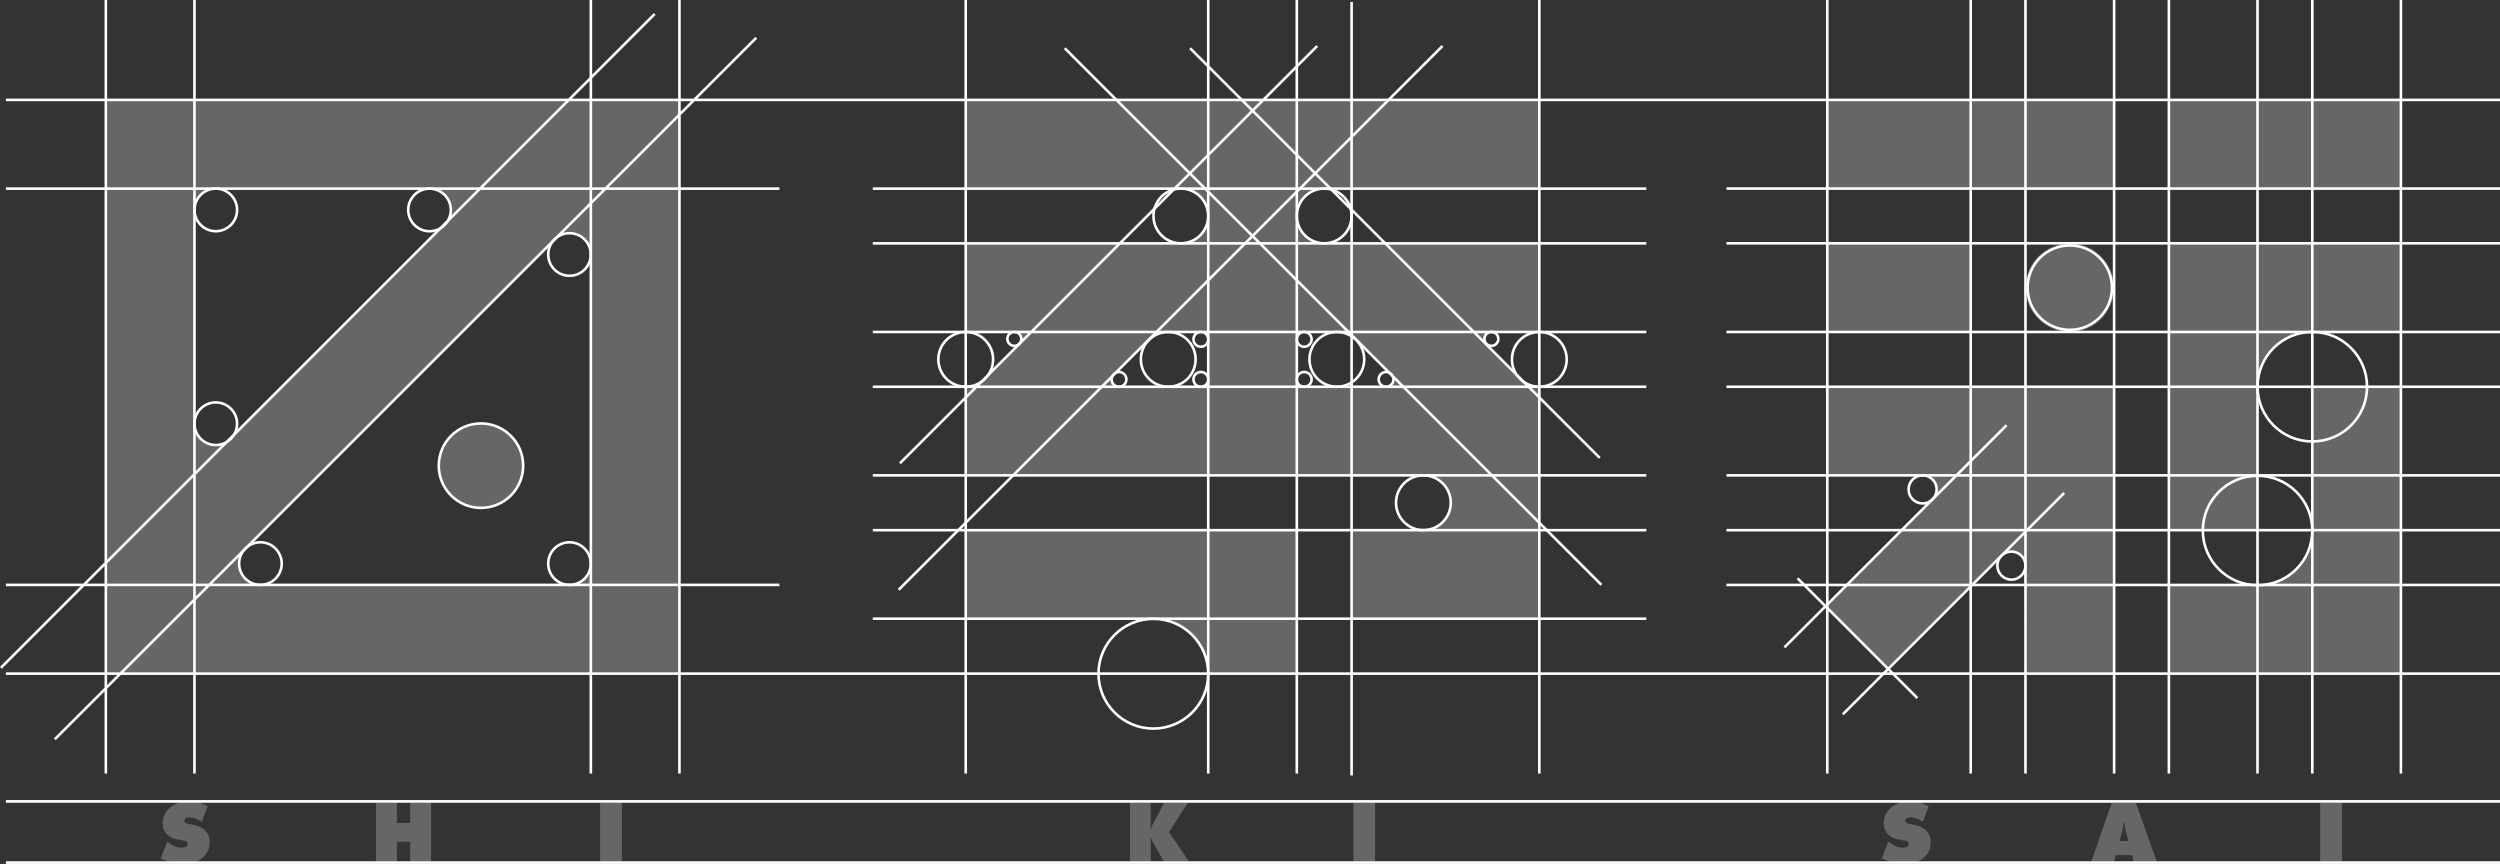 <svg xmlns="http://www.w3.org/2000/svg" id="_イヤー_2" viewBox="0 0 699.37 241.69"><rect x="0" y="0" width="699.37" height="241.69" fill="#333333" stroke="none"/><defs><style>.cls-1{fill:#666}.cls-2{fill:none;stroke:#fff;stroke-miterlimit:10;stroke-width:.73px}</style></defs><g id="_イヤー_1-2"><path d="M511.18 27.96h80.24v24.8h-80.24zm0 80.23v24.8h26.7a3.9 3.9 0 0 1 2.76 6.67l-29.95 29.95 17.53 17.53 31.73-31.73a3.9 3.9 0 0 1 6.67 2.76v30.26h24.79v-80.24h-80.24Zm120.74 55.45h-25.18v24.79h64.91v-80.24h-24.8v40.51c0 8.25-6.69 14.94-14.94 14.94ZM511.18 68.08h40.12v24.79h-40.12zm67.84 0a12.4 12.4 0 1 0 0 24.8 12.4 12.4 0 1 0 0-24.8m27.72-40.12h64.91v24.8h-64.91z" class="cls-1"/><path d="M606.74 68.08v80.24h24.8v-40.51c0-8.25 6.69-14.94 14.94-14.94h25.18V68.08zM370.47 52.77h60.16V27.95H270.17v24.82h60.16c4.25 0 7.68 3.4 7.68 7.64s-3.44 7.68-7.68 7.68h-60.16v24.78h13.58c1.74 0 2.63 2.1 1.37 3.36l-9.86 9.86a7.3 7.3 0 0 1-5.1 2.1v24.78h128a7.65 7.65 0 1 1 0 15.32h-20.05v24.82h52.52V108.2c-1.9 0-3.76-.77-5.09-2.1l-9.86-9.86a1.96 1.96 0 0 1 1.37-3.36h13.58V68.1h-60.16a7.65 7.65 0 1 1 0-15.32Zm-32.46 53.24c0 1.21-.97 2.18-2.18 2.18h-22.88a1.96 1.96 0 0 1-1.37-3.36l9.7-9.7a7.7 7.7 0 0 1 5.46-2.26h9.1c1.21 0 2.18.97 2.18 2.14v11Zm26.92-13.14h9.14c2.02 0 4 .81 5.42 2.26l9.74 9.7a1.96 1.96 0 0 1-1.37 3.36h-22.92a2.16 2.16 0 0 1-2.14-2.18v-11c0-1.17.97-2.14 2.14-2.14Z" class="cls-1"/><path d="M270.15 173.11h52.52c8.46 0 15.32 6.86 15.32 15.32h24.8v-40.12h-92.63zM29.61 27.95v160.5h160.46V27.95zm24.78 90.72V58.55a5.8 5.8 0 0 1 5.78-5.78h60.16a5.78 5.78 0 0 1 4.08 9.86l-60.12 60.16a5.8 5.8 0 0 1-9.9-4.12m110.89 39.01a5.95 5.95 0 0 1-5.94 5.94H72.87a5.96 5.96 0 0 1-4.25-10.15l86.52-86.48a5.95 5.95 0 0 1 10.15 4.2z" class="cls-1"/><path d="M135.51 118.5a11.81 11.81 0 1 0-1.91 23.55 11.81 11.81 0 0 0 1.91-23.55M56.45 229.91a6.5 6.5 0 0 0-3.42-1.26c-.33 0-.83.05-1.15.3-.23.18-.3.35-.3.6 0 .35.05.68.98.88l1.93.43c1.48.33 2.36.93 2.86 1.43a4.5 4.5 0 0 1 1.28 3.31 5.4 5.4 0 0 1-1.51 3.94c-.95.98-2.76 2.13-5.9 2.13-2.56 0-4.27-.73-5.7-1.31l-.55-.23 1.83-4.72.65.5a6 6 0 0 0 3.39 1.23c.83 0 1.18-.2 1.3-.3a.9.9 0 0 0 .33-.75c0-.15-.02-.4-.2-.58-.2-.2-.53-.28-1.15-.4l-1.48-.28a5 5 0 0 1-2.91-1.43 4.2 4.2 0 0 1-1.21-3.09q-.01-2.34 1.63-3.99c1.28-1.31 3.16-2.16 5.83-2.16a9.5 9.5 0 0 1 5.1 1.46l-1.63 4.27Zm48.73 11.4v-16.75h5.85v5.67h3.72v-5.67h5.85v16.75h-5.85v-5.83h-3.72v5.83zm62.71 0v-16.75h6.08v16.75zm148.2 0v-16.75h5.83v5.2c0 .75-.03 1.36-.13 2.11h.13c.35-.96.58-1.33.88-1.88l2.89-5.42h6.58l-5.22 8.21 5.77 8.54h-7.03l-3.06-5.37c-.3-.5-.58-1.1-.8-1.61h-.13c.1.58.13 1.03.13 1.58v5.4h-5.83Zm62.51 0v-16.75h6.08v16.75zm159.31-11.4a6.5 6.5 0 0 0-3.42-1.26c-.33 0-.83.05-1.15.3-.23.18-.3.35-.3.6 0 .35.05.68.98.88l1.93.43c1.48.33 2.36.93 2.86 1.43a4.5 4.5 0 0 1 1.28 3.31 5.4 5.4 0 0 1-1.51 3.94c-.95.98-2.76 2.13-5.9 2.13-2.56 0-4.27-.73-5.7-1.31l-.55-.23 1.83-4.72.65.5a6 6 0 0 0 3.39 1.23c.83 0 1.18-.2 1.3-.3a.9.9 0 0 0 .33-.75c0-.15-.02-.4-.2-.58-.2-.2-.53-.28-1.15-.4l-1.48-.28a5 5 0 0 1-2.91-1.43 4.2 4.2 0 0 1-1.21-3.09q-.01-2.34 1.63-3.99c1.28-1.31 3.16-2.16 5.83-2.16a9.5 9.5 0 0 1 5.1 1.46l-1.63 4.27Zm53.92 9.32-.45 2.08h-6.43l5.8-16.75h6.73l5.98 16.75h-6.45l-.55-2.08zm2.46-9.06h-.23c-.03.7-.13 1.28-.28 1.88l-.83 3.21h2.44l-.78-3.21q-.22-.98-.33-1.88Zm54.78 11.14v-16.75h6.08v16.75z" class="cls-1"/><path d="M1.65 241.31h697.72M29.61 216.39V0M54.4 216.39V0m110.89 216.39V0M1.65 52.77h216.39m26.12 0h216.39M244.16 68.08h216.39M244.16 92.87h216.39M244.16 108.2h216.39m22.42 55.44h216.4m-216.4-15.33h216.4m-216.4-15.33h216.4m-216.4-24.78h216.4m-216.4-15.33h216.4m-216.4-24.8h216.4m-216.4-15.32h216.4m-455.21 80.23h216.39m-216.39 15.33h216.39m-216.39 24.77h216.39m-458.9-9.46h216.39m-27.97 52.77V0M15.33 206.8 211.57 10.57m40.18 119.03L368.48 12.87M.26 186.81 183.15 3.91M1.65 27.94h697.72M1.65 188.45h697.72M1.65 224.19h697.72m-429.21-7.8V0M338 216.39V0m24.78 216.39V0m15.33 216.94V.55m52.51 215.84V0m80.56 216.39V0m55.44 216.39V0M551.3 216.39V0m80.23 216.39V0m-40.11 216.39V0m15.32 216.39V0m64.91 216.39V0m-24.79 216.39V0" class="cls-2"/><circle cx="134.55" cy="130.27" r="11.81" class="cls-2"/><circle cx="72.85" cy="157.66" r="5.96" class="cls-2"/><circle cx="159.32" cy="71.19" r="5.96" class="cls-2"/><circle cx="159.32" cy="157.66" r="5.96" class="cls-2"/><circle cx="60.37" cy="58.72" r="5.96" class="cls-2"/><circle cx="60.36" cy="118.53" r="5.96" class="cls-2"/><circle cx="120.16" cy="58.73" r="5.96" class="cls-2"/><circle cx="579.02" cy="80.47" r="11.81" class="cls-2"/><circle cx="398.19" cy="140.64" r="7.66" class="cls-2"/><circle cx="370.45" cy="60.41" r="7.66" class="cls-2"/><circle cx="330.34" cy="60.41" r="7.66" class="cls-2"/><circle cx="335.94" cy="94.93" r="2.07" class="cls-2"/><circle cx="283.76" cy="94.81" r="1.95" class="cls-2"/><circle cx="417.21" cy="94.81" r="1.95" class="cls-2"/><circle cx="326.81" cy="100.53" r="7.66" class="cls-2"/><circle cx="270.16" cy="100.53" r="7.66" class="cls-2"/><circle cx="430.62" cy="100.53" r="7.66" class="cls-2"/><circle cx="335.94" cy="106.13" r="2.07" class="cls-2"/><circle cx="313.04" cy="106.13" r="2.07" class="cls-2"/><circle cx="364.85" cy="94.93" r="2.07" class="cls-2"/><circle cx="373.98" cy="100.53" r="7.66" class="cls-2"/><circle cx="364.85" cy="106.13" r="2.07" class="cls-2"/><circle cx="387.75" cy="106.13" r="2.07" class="cls-2"/><circle cx="322.65" cy="188.47" r="15.35" class="cls-2"/><circle cx="631.55" cy="148.41" r="15.31" class="cls-2"/><circle cx="562.69" cy="158.23" r="3.93" class="cls-2"/><circle cx="537.85" cy="136.91" r="3.93" class="cls-2"/><circle cx="646.86" cy="108.18" r="15.32" class="cls-2"/><path d="M251.4 165 403.54 12.87m95.65 168.23 62.14-62.14m-45.8 80.86 61.92-61.92m-41.07 57.39-33.51-33.5m-55.34-33.69L332.93 13.49M448 163.62 297.86 13.49" class="cls-2"/></g></svg>